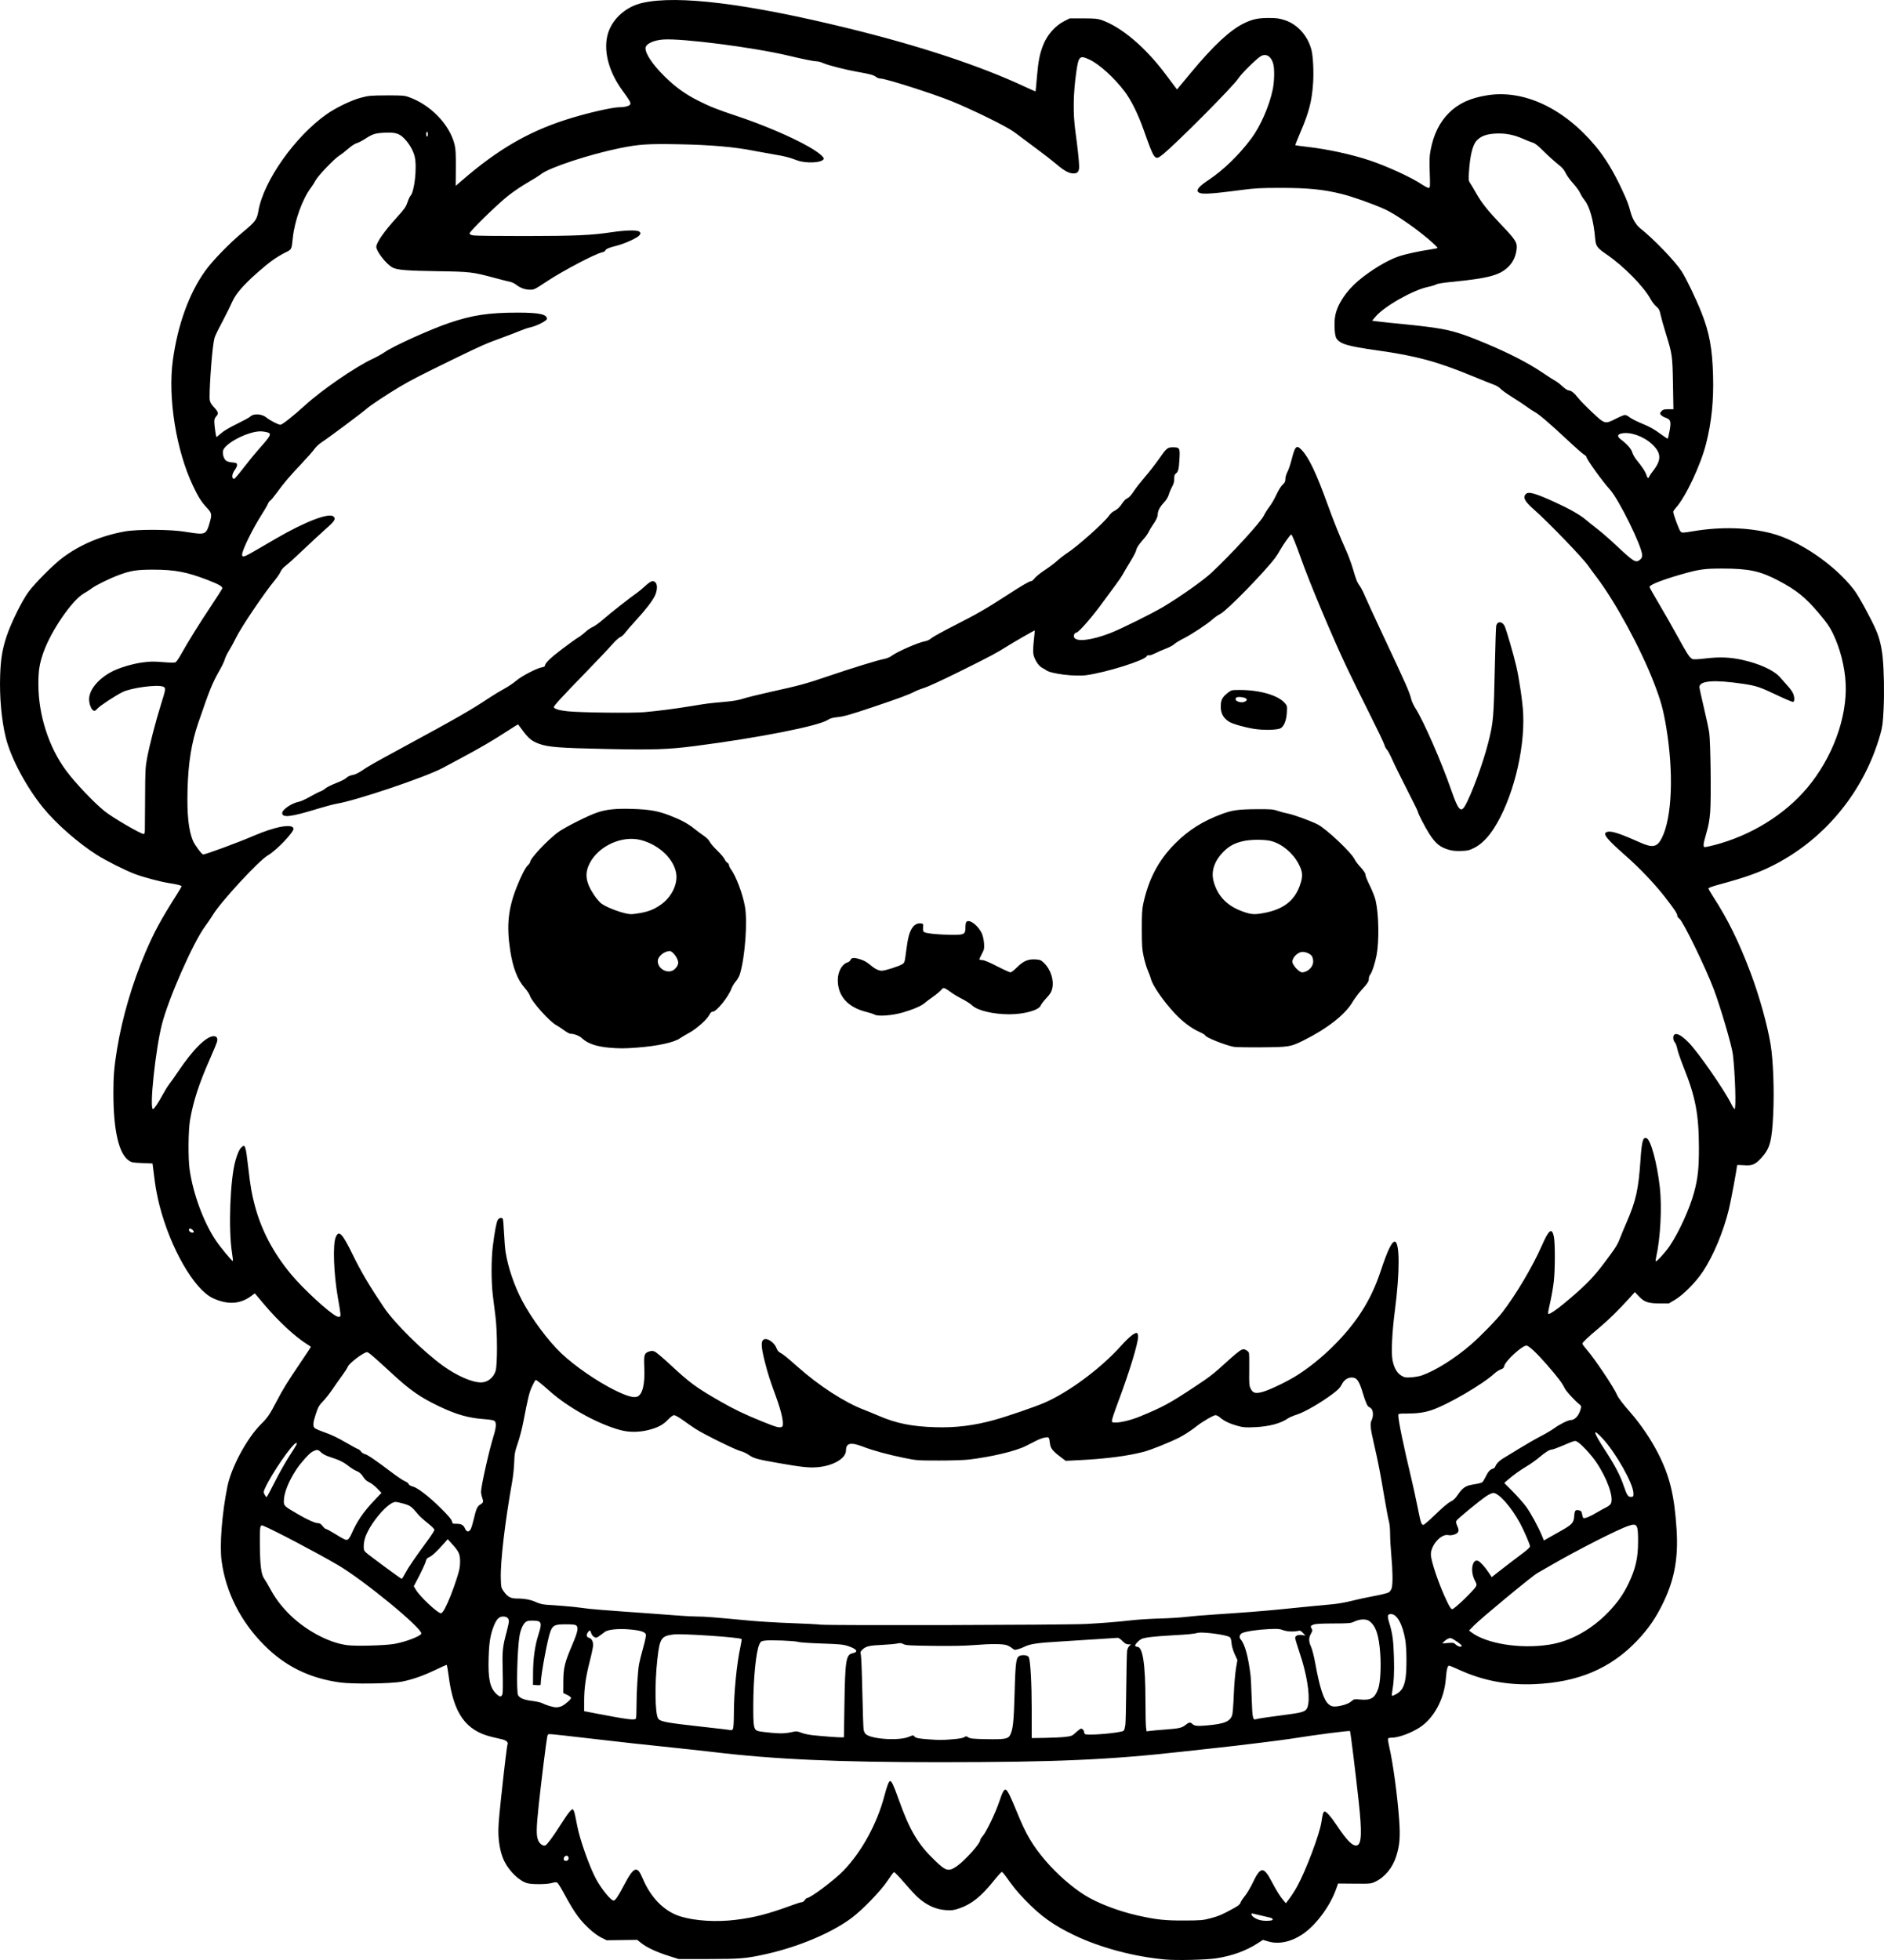<?xml version="1.0" encoding="UTF-8" standalone="no"?>
<!-- Created with Inkscape (http://www.inkscape.org/) -->

<svg
   width="812.263mm"
   height="844.748mm"
   viewBox="0 0 812.263 844.748"
   version="1.1"
   id="svg1"
   xml:space="preserve"
   xmlns="http://www.w3.org/2000/svg"
   xmlns:svg="http://www.w3.org/2000/svg"><defs
     id="defs1" /><g
     id="layer1"
     transform="translate(1108.992,312.496)"><path
       style="fill:#000000"
       d="m -606.717,532.035 c -13.293,-1.193 -27.877,-5.085 -39.029,-10.415 -9.075,-4.337 -14.683,-8.357 -21.317,-15.28 -3.508,-3.661 -4.867,-5.322 -8.229,-10.057 -0.776,-1.093 -1.583,-1.989 -1.793,-1.99 -0.21,-0.001 -1.837,1.808 -3.616,4.02 -5.324,6.62 -9.507,9.943 -14.74,11.705 -2.386,0.804 -3.181,0.911 -5.603,0.756 -4.46,-0.286 -8.333,-2.037 -12.292,-5.557 -0.94,-0.836 -3.532,-3.645 -5.761,-6.242 -2.229,-2.598 -4.238,-4.666 -4.465,-4.595 -0.227,0.07 -1.506,1.786 -2.842,3.812 -2.776,4.21 -10.831,12.532 -15.453,15.965 -8.873,6.59 -23.297,12.613 -37.68,15.734 -7.998,1.736 -10.463,1.934 -24.165,1.944 l -12.7,0.01 -4.233,-1.341 c -5.288,-1.675 -9.418,-3.591 -11.805,-5.478 l -1.843,-1.456 -6.582,0.089 -6.582,0.089 -2.428,-1.218 c -2.88,-1.445 -7.111,-5.289 -9.849,-8.949 -1.945,-2.6 -3.331,-4.892 -6.616,-10.936 -1.036,-1.905 -2.144,-3.604 -2.463,-3.775 -0.363,-0.194 -1.216,-0.119 -2.28,0.201 -1.97,0.593 -8.042,0.674 -10.366,0.138 -3.375,-0.778 -7.809,-4.937 -10.076,-9.45 -1.414,-2.815 -2.33,-6.819 -2.555,-11.167 -0.16,-3.089 0.063,-6.328 1.092,-15.875 1.643,-15.24 2.555,-22.777 2.844,-23.502 0.311,-0.78 -0.625,-1.635 -2.21,-2.02 -0.719,-0.174 -2.736,-0.653 -4.482,-1.063 -11.341,-2.662 -16.634,-10.082 -18.721,-26.244 -0.344,-2.668 -0.736,-4.851 -0.869,-4.851 -0.134,0 -2.369,1.013 -4.967,2.252 -5.318,2.536 -10.003,4.161 -14.425,5.006 -4.646,0.888 -21.111,1.102 -26.564,0.345 -13.198,-1.831 -23.627,-6.956 -32.711,-16.075 -10.148,-10.187 -16.545,-22.824 -18.352,-36.255 -0.918,-6.821 0.127,-20.33 2.48,-32.057 1.675,-8.349 8.408,-20.86 14.477,-26.901 2.887,-2.874 3.758,-4.15 6.766,-9.913 2.717,-5.205 4.645,-8.333 10.039,-16.286 2.589,-3.817 4.707,-7.019 4.707,-7.115 0,-0.096 -0.595,-0.538 -1.323,-0.983 -5.309,-3.242 -12.625,-10.012 -19.022,-17.602 l -3.808,-4.518 -1.647,1.209 c -4.775,3.505 -10.194,3.783 -16.476,0.844 -8.073,-3.778 -18.279,-21.554 -23.006,-40.067 -0.747,-2.927 -1.61,-7.293 -1.917,-9.701 -0.307,-2.408 -0.672,-5.252 -0.811,-6.319 l -0.253,-1.94 -4.44,-0.179 c -3.983,-0.161 -4.574,-0.27 -5.746,-1.058 -4.342,-2.921 -6.657,-12.946 -6.681,-28.925 -0.011,-7.406 0.31,-11.311 1.565,-19.05 2.181,-13.446 6.579,-28.466 12.191,-41.628 3.775,-8.854 6.665,-14.19 13.643,-25.189 1.096,-1.727 1.992,-3.269 1.992,-3.426 0,-0.357 -1.87,-0.841 -5.292,-1.368 -3.811,-0.587 -11.303,-2.582 -15.004,-3.996 -4.136,-1.58 -12.203,-5.644 -16.162,-8.143 -8.111,-5.12 -17.711,-13.547 -23.31,-20.462 -7.306,-9.024 -13.88,-21.405 -16.034,-30.196 -1.842,-7.52 -2.732,-17.43 -2.41,-26.811 0.243,-7.075 0.922,-11.192 2.761,-16.757 1.885,-5.704 6.706,-15.467 9.483,-19.206 2.865,-3.857 10.983,-11.964 14.814,-14.794 7.621,-5.629 16.406,-9.327 26.635,-11.211 5.431,-1 20.219,-0.909 26.221,0.162 2.392,0.427 5.198,0.776 6.236,0.776 2.32,0 3.017,-0.725 4.029,-4.191 1.205,-4.125 1.14,-4.585 -0.975,-6.854 -2.441,-2.62 -3.745,-4.673 -6.057,-9.539 -7.277,-15.314 -10.916,-38.014 -8.689,-54.205 2.086,-15.168 6.968,-28.678 13.849,-38.325 3.166,-4.439 10.398,-11.901 16.277,-16.794 5.516,-4.592 6.104,-5.39 6.753,-9.176 2.217,-12.923 15.847,-32.196 29.532,-41.761 4.062,-2.839 10.632,-5.984 14.776,-7.073 3.243,-0.853 4.127,-0.93 10.936,-0.96 6.4,-0.028 7.672,0.058 9.349,0.634 9.523,3.271 17.852,11.847 19.998,20.591 0.464,1.89 0.572,3.961 0.528,10.074 l -0.056,7.696 2.73,-2.362 c 15.175,-13.13 28.168,-20.75 44.358,-26.014 8.739,-2.841 20.287,-5.534 23.753,-5.538 2.15,-0.003 4.169,-0.578 4.432,-1.262 0.267,-0.696 -0.29,-1.674 -3.28,-5.759 -5.734,-7.834 -8.17,-16.337 -6.7,-23.387 1.444,-6.924 7.574,-12.808 15.142,-14.535 15.189,-3.467 45.347,0.267 89.243,11.049 30.633,7.524 56.349,16.036 75.652,25.041 2.512,1.172 4.607,2.091 4.656,2.042 0.049,-0.049 0.335,-3.025 0.637,-6.613 0.537,-6.397 1.177,-9.614 2.66,-13.375 1.73,-4.388 5.182,-8.303 9.057,-10.27 l 2.374,-1.205 h 5.84 c 4.806,0 6.183,0.118 7.78,0.666 8.666,2.977 19.138,11.857 27.918,23.675 1.73,2.328 3.503,4.695 3.941,5.258 l 0.796,1.025 5.977,-7.199 c 9.718,-11.704 16.869,-18.37 22.828,-21.28 3.667,-1.79 6.13,-2.323 10.739,-2.323 3.26,0 4.466,0.158 6.785,0.891 5.604,1.77 10.146,6.848 11.67,13.044 0.668,2.717 0.989,9.425 0.672,14.074 -0.535,7.865 -1.743,12.549 -5.494,21.308 -1.271,2.968 -2.251,5.453 -2.179,5.523 0.072,0.07 2.433,0.39 5.247,0.712 8.703,0.995 19.121,3.262 26.811,5.834 7.528,2.518 17.985,7.32 22.461,10.314 1.505,1.007 2.833,1.659 3.139,1.542 0.457,-0.175 0.498,-1.095 0.297,-6.648 -0.191,-5.267 -0.126,-7.011 0.354,-9.545 1.309,-6.905 3.851,-12.074 7.938,-16.144 4.087,-4.069 9.119,-6.391 16.414,-7.574 15.814,-2.565 33.085,5.509 46.741,21.852 4.215,5.044 7.885,11.103 11.631,19.2 2.114,4.57 2.612,5.893 3.599,9.559 0.722,2.681 2.341,5.34 4.088,6.715 5.649,4.444 14.979,14.123 17.79,18.456 1.966,3.031 6.197,11.797 8.549,17.712 3.457,8.693 4.729,15.585 5.055,27.372 0.297,10.747 -0.647,19.934 -3.005,29.249 -2.338,9.237 -8.775,22.927 -12.981,27.606 -0.655,0.728 -1.19,1.522 -1.19,1.763 0,1.088 2.571,8.008 3.18,8.559 0.646,0.585 0.904,0.577 5.358,-0.166 11.928,-1.99 23.568,-1.691 33.646,0.865 12.071,3.062 27.639,13.711 35.855,24.527 1.985,2.614 7.463,12.673 9.483,17.416 1.392,3.268 2.316,7.073 2.751,11.329 0.6,5.872 0.774,15.482 0.411,22.754 -0.296,5.936 -0.489,7.395 -1.407,10.642 -6.824,24.142 -23.233,44.467 -45.18,55.961 -6.644,3.48 -12.605,5.623 -24.783,8.911 -2.28,0.616 -4.145,1.304 -4.145,1.53 0,0.226 0.943,1.869 2.096,3.652 6.321,9.774 11.002,19.288 16.019,32.555 3.769,9.968 7.278,22.502 8.703,31.092 1.11,6.686 1.604,19.969 1.116,30.005 -0.569,11.716 -1.399,14.787 -5.084,18.819 -2.676,2.928 -3.971,3.472 -7.575,3.179 -1.611,-0.131 -2.929,-0.11 -2.93,0.045 -0.005,1.21 -2.688,15.635 -3.559,19.136 -2.413,9.701 -6.652,19.828 -11.149,26.635 -3.025,4.579 -8.489,10.101 -12.096,12.224 l -2.64,1.554 -3.534,-0.004 c -5.237,-0.005 -6.938,-0.547 -9.215,-2.936 l -1.87,-1.962 -2.21,2.451 c -4.492,4.981 -9.039,9.463 -12.801,12.616 -5.284,4.429 -7.6,6.608 -7.6,7.151 0,0.252 0.811,1.38 1.801,2.506 3.397,3.864 11.755,16.32 13.112,19.541 0.561,1.333 2.435,3.805 5.724,7.555 4.494,5.124 8.799,11.459 11.936,17.563 5.047,9.821 7.091,18.175 8.026,32.799 0.779,12.179 -0.82,21.264 -5.48,31.129 -3.229,6.835 -6.63,11.817 -11.639,17.046 -11.441,11.944 -25.323,17.803 -44.118,18.619 -11.73,0.51 -22.35,-1.52 -32.621,-6.234 -2.083,-0.956 -3.973,-1.738 -4.201,-1.738 -0.693,0 -1.101,1.655 -1.444,5.858 -0.709,8.704 -5.241,16.989 -11.432,20.898 -3.837,2.423 -9.019,4.288 -11.916,4.288 -0.724,0 -1.417,0.163 -1.54,0.363 -0.123,0.2 0.098,1.747 0.491,3.44 1.668,7.172 3.593,21.389 4.321,31.924 0.494,7.136 0.198,10.686 -1.282,15.37 -1.57,4.97 -4.881,9.003 -8.993,10.954 -1.907,0.905 -2.063,0.92 -9.01,0.863 l -7.07,-0.058 -0.832,2.351 c -2.66,7.519 -8.8,15.741 -14.645,19.613 -4.819,3.192 -10.122,4.307 -14.463,3.041 l -2.452,-0.715 -2.134,1.385 c -5.062,3.285 -11.028,5.469 -17.895,6.549 -4.274,0.673 -17.143,0.974 -22.203,0.52 z m -184.996,-17.099 c 8.107,-1.006 13.98,-2.535 24.272,-6.322 1.9,-0.699 3.761,-1.271 4.137,-1.271 0.376,0 0.943,-0.397 1.261,-0.882 0.318,-0.485 0.737,-0.882 0.932,-0.882 1.51,0 11.908,-7.8 15.807,-11.857 7.878,-8.199 14.443,-20.209 17.606,-32.211 1.125,-4.271 1.939,-6.379 2.462,-6.379 0.684,0 1.467,1.69 3.784,8.161 4.696,13.117 8.191,19.006 15.428,25.991 4.881,4.711 5.982,5.003 9.565,2.538 3.436,-2.364 10.055,-9.732 10.055,-11.193 0,-0.293 0.499,-1.1 1.109,-1.795 1.549,-1.765 5.551,-10.109 7.153,-14.917 1.379,-4.139 2.055,-5.337 2.838,-5.036 0.713,0.274 2.076,3.037 4.765,9.658 3.89,9.581 6.742,14.416 12.401,21.026 4.783,5.587 11.217,11.226 16.811,14.737 5.532,3.472 14.582,6.935 23.027,8.812 7.978,1.774 11.603,2.161 19.914,2.125 7.18,-0.031 8.021,-0.102 11.228,-0.952 3.576,-0.948 5.117,-1.606 9.923,-4.24 2.042,-1.119 2.871,-1.779 3.043,-2.425 0.13,-0.488 0.972,-1.789 1.87,-2.891 0.898,-1.102 2.366,-3.545 3.262,-5.428 3.557,-7.474 4.802,-7.581 8.409,-0.721 1.989,3.783 3.572,6.306 5.029,8.02 l 1.019,1.198 1.659,-2.206 c 0.912,-1.214 2.371,-3.513 3.241,-5.109 3.843,-7.05 9.66,-22.513 10.426,-27.713 0.508,-3.446 0.764,-4.319 1.325,-4.505 0.637,-0.211 2.828,2.246 5.238,5.873 4.45,6.7 6.935,9.177 8.748,8.722 2.02,-0.507 2.221,-5.517 0.76,-18.909 -1.418,-12.995 -3.516,-29.972 -3.75,-30.351 -0.189,-0.306 -14.956,1.606 -25.745,3.334 -3.585,0.574 -23.732,3.058 -30.163,3.719 -2.134,0.219 -9.472,1.025 -16.306,1.79 -31.611,3.539 -54.497,4.54 -104.344,4.564 -43.994,0.022 -71.72,-1.223 -98.072,-4.402 -2.328,-0.281 -6.615,-0.759 -9.525,-1.062 -21.531,-2.244 -30.812,-3.26 -44.979,-4.927 -7.276,-0.856 -14.014,-1.604 -14.974,-1.662 -1.735,-0.105 -1.746,-0.099 -2.013,1.129 -0.402,1.851 -2.635,19.837 -3.645,29.358 -1.085,10.223 -1.123,13.305 -0.191,15.359 0.677,1.491 2.072,2.433 3.048,2.059 0.731,-0.28 3.321,-3.772 6.322,-8.523 1.545,-2.446 3.342,-5.073 3.993,-5.839 1.827,-2.149 1.906,-2.01 3.438,6.039 1.123,5.9 5.38,17.866 8.158,22.931 2.377,4.333 6.337,9.172 7.505,9.172 0.745,0 1.918,-1.734 4.501,-6.655 4.218,-8.035 5.662,-8.571 8.001,-2.967 3.537,8.474 9.39,14.353 16.425,16.494 6.291,1.915 15.444,2.463 23.808,1.426 z m 231.427,-0.184 c 0,-0.331 -0.528,-0.643 -1.411,-0.834 -0.776,-0.168 -2.602,-0.589 -4.057,-0.936 -1.455,-0.347 -2.884,-0.686 -3.175,-0.753 -0.851,-0.197 -0.609,0.8 0.373,1.533 1.527,1.14 3.559,1.684 5.977,1.599 1.767,-0.062 2.293,-0.201 2.293,-0.609 z m -303.565,-26.334 c 0,-1.004 -0.848,-1.444 -1.592,-0.826 -0.639,0.53 -0.689,1.646 -0.084,1.85 0.897,0.302 1.676,-0.174 1.676,-1.024 z m 165.364,-51.276 c 2.877,-0.224 4.607,-0.524 5.179,-0.898 0.792,-0.519 0.932,-0.514 1.822,0.069 0.819,0.537 1.974,0.652 7.698,0.769 7.856,0.16 9.437,-0.108 10.284,-1.748 1.228,-2.375 1.591,-5.66 1.922,-17.408 0.432,-15.313 0.623,-16.462 2.812,-16.943 1.43,-0.314 3.067,0.082 3.362,0.814 0.693,1.719 1.215,11.395 1.222,22.644 l 0.007,12.171 5.91,-0.089 c 3.25,-0.049 7.163,-0.247 8.694,-0.44 2.614,-0.329 2.889,-0.448 4.483,-1.939 0.934,-0.874 1.911,-1.588 2.172,-1.588 0.661,0 1.32,0.73 1.32,1.461 0,0.338 0.197,0.736 0.437,0.884 0.892,0.551 10.364,-0.063 14.997,-0.973 1.963,-0.386 1.874,-0.268 2.374,-3.136 0.118,-0.679 0.285,-7.823 0.371,-15.875 0.086,-8.052 0.253,-15.244 0.371,-15.981 0.118,-0.737 0.548,-1.65 0.953,-2.028 l 0.738,-0.688 h -1.139 c -0.863,0 -1.474,-0.342 -2.522,-1.411 -0.761,-0.776 -1.667,-1.412 -2.014,-1.414 -0.347,-0.002 -3.965,0.234 -8.04,0.524 -4.075,0.29 -11.615,0.77 -16.757,1.067 -9.705,0.56 -13.085,1.049 -15.399,2.23 -0.749,0.382 -2.043,0.878 -2.876,1.102 -1.401,0.377 -1.59,0.343 -2.547,-0.462 -0.568,-0.478 -1.613,-1.061 -2.322,-1.295 -1.788,-0.59 -7.009,-0.604 -13.969,-0.038 -4.001,0.326 -9.661,0.434 -17.639,0.339 -10.26,-0.123 -11.892,-0.218 -12.884,-0.748 -0.932,-0.498 -1.42,-0.543 -2.717,-0.253 -0.87,0.195 -3.692,0.451 -6.272,0.568 -5.716,0.261 -7.188,0.597 -8.625,1.973 -0.998,0.955 -1.077,1.178 -0.776,2.175 0.185,0.611 0.48,7.937 0.655,16.28 0.175,8.343 0.426,15.646 0.557,16.228 0.131,0.582 0.474,1.33 0.763,1.661 2.008,2.308 14.435,3.175 18.77,1.311 1.704,-0.733 1.911,-0.754 2.289,-0.237 0.556,0.761 1.706,1.015 5.963,1.316 5.263,0.373 5.656,0.373 10.372,0.006 z m -46.44,-14.994 c 0.287,-18.93 0.694,-21.524 3.467,-22.091 2.8,-0.573 1.948,-1.861 -2.093,-3.167 -1.946,-0.629 -3.657,-0.786 -11.305,-1.04 -4.957,-0.165 -9.474,-0.475 -10.038,-0.689 -1.274,-0.484 -12.105,-0.901 -14.415,-0.555 -1.569,0.235 -1.749,0.368 -2.349,1.728 -1.4,3.179 -2.525,14.594 -2.562,25.991 -0.03,9.555 0.193,10.734 2.137,11.272 0.722,0.2 3.377,0.541 5.899,0.758 4.411,0.38 5.805,0.296 10.054,-0.607 0.504,-0.107 1.619,0.129 2.602,0.551 0.968,0.416 3.203,0.893 5.115,1.093 4.485,0.469 11.285,0.97 12.392,0.913 l 0.882,-0.046 z m 138.957,10.732 c 5.247,-0.386 6.603,-0.704 8.035,-1.883 1.446,-1.191 2.126,-1.334 2.858,-0.602 1.009,1.009 2.189,1.14 6.653,0.739 7.442,-0.67 9.852,-1.696 10.701,-4.556 0.205,-0.69 0.505,-4.613 0.667,-8.716 0.162,-4.104 0.579,-9.13 0.926,-11.17 l 0.632,-3.709 -1.123,-2.435 c -0.617,-1.339 -1.213,-3.218 -1.324,-4.176 -0.38,-3.288 -0.368,-3.269 -2.365,-3.83 -3.144,-0.884 -10.653,-1.69 -12.16,-1.305 -1.924,0.492 -4.055,0.7 -11.384,1.11 -7.703,0.431 -11.79,0.925 -13.033,1.574 -1.292,0.675 -2.961,2.526 -2.684,2.975 0.13,0.21 0.54,0.381 0.912,0.381 2.376,0 3.503,7.522 3.515,23.46 0.004,5.045 0.109,10.025 0.234,11.067 l 0.227,1.894 1.974,-0.233 c 1.086,-0.128 4.117,-0.391 6.737,-0.584 z m -186.985,-0.302 c 0.21,-0.392 0.366,-3.204 0.367,-6.615 0.003,-8.871 1.253,-21.594 2.815,-28.643 0.36,-1.625 0.582,-3.146 0.492,-3.379 -0.279,-0.727 -25.644,-2.462 -29.265,-2.002 -5.418,0.689 -6.006,1.587 -7.033,10.733 -1.186,10.566 -1.014,23.429 0.341,25.497 0.889,1.357 3.356,1.82 18.89,3.545 7.631,0.848 12.144,1.376 12.776,1.497 0.139,0.027 0.416,-0.259 0.617,-0.634 z m -41.83,-4.462 c 0.118,-0.307 0.217,-2.807 0.22,-5.556 0.006,-5.747 0.546,-14.606 1.077,-17.698 0.2,-1.164 1.001,-4.381 1.78,-7.147 0.842,-2.99 1.321,-5.329 1.183,-5.765 -0.351,-1.107 -2.261,-1.719 -6.677,-2.139 -5.049,-0.48 -9.705,-0.025 -11.083,1.084 -0.509,0.41 -1.537,1.172 -2.284,1.694 -1.263,0.882 -1.423,0.912 -2.282,0.43 -0.516,-0.29 -1.068,-1.021 -1.25,-1.658 -0.391,-1.365 -0.726,-1.427 -1.48,-0.275 -0.749,1.143 -0.532,2.055 0.549,2.31 1.061,0.25 1.753,1.503 1.76,3.184 0.003,0.684 -0.631,3.724 -1.41,6.755 -1.785,6.953 -2.451,11.627 -2.459,17.248 l -0.006,4.433 5.203,1.002 c 13.654,2.629 16.809,3.014 17.16,2.099 z m 272.382,-0.501 c 2.522,-0.351 6.491,-0.891 8.819,-1.199 7.351,-0.972 8.126,-1.384 8.642,-4.589 0.715,-4.443 -0.791,-13.328 -3.716,-21.924 -1.06,-3.115 -1.927,-6.016 -1.927,-6.447 0,-0.999 1.261,-1.505 3.062,-1.229 l 1.348,0.206 -1.058,-1.132 c -0.897,-0.96 -1.219,-1.095 -2.117,-0.889 -1.96,0.451 -4.919,0.295 -6.526,-0.345 -1.345,-0.535 -2.262,-0.601 -5.997,-0.43 -4.912,0.225 -10.017,0.979 -11.53,1.702 -1.145,0.547 -1.481,1.825 -0.71,2.702 1.838,2.094 3.325,7.533 4.309,15.758 0.116,0.97 0.326,5.357 0.467,9.749 0.265,8.278 0.5,9.45 1.789,8.93 0.308,-0.124 2.625,-0.513 5.147,-0.865 z m -304.524,-4.721 c 1.473,-0.633 4.134,-2.95 4.134,-3.6 0,-0.278 -0.754,-0.865 -1.676,-1.304 l -1.676,-0.799 0.026,-4.93 c 0.031,-5.967 0.551,-8.098 3.877,-15.904 2.358,-5.534 2.742,-7.422 1.688,-8.298 -0.418,-0.347 -1.707,-0.484 -4.559,-0.484 -4.704,0 -5.567,0.418 -6.624,3.212 -1.194,3.154 -4.109,18.879 -4.109,22.165 0,0.906 -0.068,0.939 -1.676,0.836 l -1.676,-0.108 0.032,-5.292 c 0.037,-6.158 0.805,-11.605 2.294,-16.264 1.735,-5.433 1.438,-6.137 -2.589,-6.137 -1.816,0 -2.407,0.147 -3.066,0.76 -1.077,1.003 -1.997,3.157 -2.462,5.766 -0.991,5.553 -1.45,23.945 -0.639,25.576 0.64,1.287 2.571,2.08 6.12,2.514 1.723,0.21 3.609,0.631 4.191,0.935 1.631,0.852 4.811,1.803 6.097,1.824 0.637,0.01 1.669,-0.201 2.293,-0.469 z m 336.169,-0.261 c 2.134,-0.452 3.641,-1.136 4.764,-2.162 0.697,-0.637 1.067,-0.686 3.56,-0.469 4.536,0.396 6.213,-0.645 7.664,-4.757 0.867,-2.458 1.248,-9.041 0.859,-14.843 -0.543,-8.094 -1.871,-12.119 -4.686,-14.206 -1.357,-1.006 -4.065,-0.936 -6.411,0.165 -1.668,0.783 -2.165,0.829 -9.172,0.853 -5.275,0.018 -7.739,0.16 -8.555,0.492 -1.261,0.513 -1.36,0.768 -0.706,1.822 0.372,0.599 0.316,0.927 -0.353,2.094 -1.023,1.782 -1.004,3.344 0.069,5.699 0.483,1.06 1.269,4.148 1.783,7.01 1.86,10.343 3.629,15.822 5.691,17.633 1.352,1.187 2.424,1.317 5.491,0.668 z m -361.589,-5.072 c 0.168,-0.582 0.208,-4.868 0.089,-9.525 -0.234,-9.145 -0.088,-10.596 1.757,-17.444 0.494,-1.833 0.898,-3.766 0.898,-4.296 0,-1.339 -0.866,-2.072 -2.447,-2.072 -1.746,0 -2.862,1.112 -4.021,4.007 -1.494,3.732 -2.044,7.048 -2.249,13.565 -0.29,9.208 0.505,13.031 3.268,15.715 1.564,1.519 2.277,1.533 2.705,0.051 z m 384.908,0.312 c 2.724,-1.376 3.892,-3.298 4.452,-7.323 0.553,-3.979 0.474,-12.634 -0.15,-16.314 -1.129,-6.664 -3.569,-11.071 -6.128,-11.071 -1.572,0 -1.707,0.696 -0.75,3.841 1.408,4.626 1.782,7.402 2.001,14.868 0.195,6.635 -0.009,10.466 -0.812,15.246 -0.252,1.499 -0.174,1.541 1.387,0.752 z m 28.621,-20.91 c 0.203,-0.329 -1.168,-1.461 -3.429,-2.831 -1.157,-0.701 -1.472,-0.754 -2.346,-0.392 -0.555,0.23 -1.364,0.795 -1.796,1.255 l -0.786,0.837 2.445,-0.205 c 1.871,-0.157 2.565,-0.085 2.956,0.304 1.156,1.151 2.577,1.646 2.957,1.032 z m 37.771,-0.614 c 9.125,-1.417 18.369,-6.548 25.716,-14.276 3.849,-4.048 6.271,-7.513 8.484,-12.137 3.051,-6.374 4.108,-11.076 4.096,-18.218 -0.012,-7.185 -0.401,-7.807 -4.117,-6.587 -4.498,1.477 -22.089,10.424 -33.649,17.116 -2.813,1.629 -5.355,3.09 -5.648,3.247 -2.079,1.115 -24.288,19.469 -27.337,22.592 l -2.117,2.168 0.882,0.682 c 6.477,5.007 21.138,7.363 33.69,5.414 z m -497.946,-0.325 c 5.029,-0.889 11.642,-3.451 11.642,-4.51 0,-2.581 -24.934,-23.025 -35.959,-29.484 -9.105,-5.334 -28.482,-15.51 -32.296,-16.96 -1.275,-0.485 -1.419,0.34 -1.358,7.758 0.076,9.208 0.562,13.191 1.828,14.993 0.545,0.776 1.677,2.681 2.515,4.233 2.164,4.007 4.323,6.962 7.58,10.375 6.983,7.316 17.5,13.093 25.744,14.139 3.825,0.485 16.387,0.15 20.303,-0.543 z m 298.274,-8.597 c 7.581,-0.411 13.427,-0.887 20.108,-1.639 2.522,-0.284 7.84,-0.605 11.818,-0.714 3.978,-0.109 8.978,-0.42 11.113,-0.691 2.134,-0.271 7.691,-0.738 12.347,-1.037 11.203,-0.719 21.026,-1.482 27.517,-2.139 10.038,-1.015 19.414,-1.93 23.344,-2.278 2.168,-0.192 5.819,-0.836 8.114,-1.432 2.295,-0.595 6.668,-1.541 9.717,-2.102 3.05,-0.561 5.944,-1.281 6.432,-1.6 0.488,-0.32 1.048,-1.16 1.244,-1.868 0.507,-1.826 0.439,-7.414 -0.171,-13.987 -0.288,-3.104 -0.526,-7.311 -0.529,-9.349 -0.003,-2.154 -0.212,-4.387 -0.5,-5.336 -0.272,-0.897 -1.226,-5.977 -2.119,-11.289 -1.679,-9.988 -2.544,-14.394 -4.422,-22.534 -1.472,-6.38 -1.664,-8.388 -0.937,-9.794 0.819,-1.583 0.751,-4.139 -0.133,-5.023 -0.388,-0.388 -0.83,-0.706 -0.982,-0.706 -0.551,0 -1.523,-2.146 -2.573,-5.679 -1.671,-5.625 -2.644,-7.022 -4.89,-7.019 -1.81,0.002 -3.364,1.101 -4.331,3.064 -0.639,1.297 -1.555,2.238 -3.884,3.991 -4.934,3.713 -11.968,7.791 -15.296,8.868 -1.632,0.528 -3.437,1.295 -4.011,1.704 -3.029,2.157 -8.14,3.508 -14.304,3.781 -4.025,0.178 -4.93,0.109 -7.397,-0.568 -3.296,-0.905 -5.834,-2.114 -7.491,-3.569 -0.654,-0.574 -1.554,-1.044 -2,-1.044 -0.885,0 -5.792,2.855 -8.115,4.722 -2.105,1.692 -5.414,3.861 -7.492,4.912 -4.003,2.024 -12.097,5.284 -15.114,6.088 -6.96,1.852 -16.355,3.084 -27.885,3.656 l -5.997,0.297 -2.563,-1.941 c -2.99,-2.264 -3.939,-3.465 -4.184,-5.294 -0.412,-3.074 -0.372,-3.018 -2.026,-2.832 -0.828,0.093 -2.527,0.688 -3.775,1.322 -1.248,0.634 -3.344,1.693 -4.66,2.355 -4.386,2.205 -14.513,4.628 -24.42,5.841 -2.011,0.246 -7.622,0.428 -13.053,0.422 -9.313,-0.01 -9.647,-0.035 -15.036,-1.14 -6.975,-1.429 -13.412,-3.19 -17.644,-4.826 -5.307,-2.052 -7.361,-1.602 -7.361,1.616 0,3.502 -5.708,6.771 -12.669,7.255 -3.536,0.246 -6.674,-0.103 -16.594,-1.842 -9.091,-1.594 -10.441,-1.966 -12.658,-3.492 -0.985,-0.678 -2.509,-1.393 -3.386,-1.59 -2.1,-0.471 -15.958,-7.289 -19.484,-9.586 -1.521,-0.991 -4.05,-2.733 -5.62,-3.872 -1.57,-1.138 -3.217,-2.07 -3.661,-2.07 -0.516,0 -1.467,0.686 -2.632,1.899 -2.186,2.275 -4.378,3.446 -8.35,4.46 -4.106,1.048 -8.46,1.071 -12.221,0.062 -9.591,-2.572 -22.314,-9.572 -30.389,-16.72 -3.827,-3.388 -5.687,-4.871 -6.11,-4.871 -0.164,0 -0.865,1.23 -1.557,2.734 -1.228,2.668 -1.749,4.79 -3.83,15.61 -0.504,2.619 -1.549,6.608 -2.322,8.864 -1.258,3.671 -1.421,4.541 -1.554,8.29 -0.081,2.304 -0.472,6.015 -0.868,8.246 -3.16,17.8 -5.123,34.525 -4.908,41.822 0.112,3.799 0.165,4.039 1.218,5.505 1.748,2.433 3.011,3.12 5.742,3.122 3.325,0.003 6.041,0.52 8.267,1.573 1.189,0.562 2.796,0.98 4.171,1.084 1.231,0.093 4.535,0.332 7.344,0.531 2.809,0.199 6.698,0.602 8.643,0.897 3.229,0.489 7.146,0.806 30.171,2.439 4.172,0.296 9.552,0.695 11.957,0.887 2.405,0.192 5.739,0.35 7.408,0.351 2.984,0.002 7.071,0.324 22.37,1.766 4.231,0.399 12.248,0.88 17.815,1.07 5.567,0.19 11.313,0.487 12.768,0.66 3.605,0.428 105.995,0.166 114.476,-0.294 z m -276.487,-6.643 c 1.533,-2.902 3.298,-7.328 5.03,-12.612 1.228,-3.747 1.51,-5.102 1.54,-7.408 0.043,-3.361 -0.477,-4.546 -3.407,-7.761 l -1.929,-2.117 -1.704,1.94 c -2.877,3.277 -5.097,5.331 -6.308,5.837 -0.86,0.359 -1.214,0.772 -1.381,1.606 -0.204,1.022 -2.039,4.922 -4.338,9.222 l -0.894,1.672 0.893,1.503 c 1.778,2.992 9.395,10.146 10.803,10.146 0.401,0 1.008,-0.726 1.696,-2.028 z m 439.482,-4.036 c 2.447,-2.365 4.686,-4.759 4.975,-5.319 0.49,-0.948 0.465,-1.136 -0.361,-2.715 -1.104,-2.112 -1.47,-4.68 -0.945,-6.631 0.44,-1.635 1.23,-2.262 2.327,-1.847 0.912,0.345 2.951,2.597 4.599,5.08 l 1.281,1.93 2.292,-1.83 c 1.261,-1.007 3.824,-2.988 5.697,-4.403 1.873,-1.415 4.556,-3.445 5.963,-4.511 1.407,-1.066 2.558,-2.191 2.558,-2.5 0,-0.795 -2.611,-6.854 -4.307,-9.996 -3.75,-6.946 -9.151,-13.059 -11.53,-13.049 -0.506,0.002 -1.823,0.597 -2.928,1.323 -2.765,1.815 -12.541,9.84 -12.974,10.649 -0.261,0.487 -0.161,1.093 0.384,2.324 0.579,1.31 0.657,1.84 0.363,2.485 -0.439,0.963 -2.768,1.717 -4.278,1.386 -3.034,-0.666 -7.555,4.404 -7.474,8.383 0.06,2.957 3.482,12.979 6.803,19.925 1.32,2.761 1.892,3.616 2.418,3.616 0.402,0 2.54,-1.79 5.138,-4.3 z M -934.289,365.591 c 1.288,-2.451 4.031,-6.47 9.516,-13.941 1.686,-2.297 3.066,-4.455 3.066,-4.797 0,-0.359 -1.231,-1.589 -2.91,-2.907 -1.601,-1.257 -3.466,-2.96 -4.145,-3.784 -2.701,-3.275 -3.338,-3.751 -6.096,-4.553 -1.464,-0.425 -3.084,-0.774 -3.599,-0.774 -3,0 -10.24,8.223 -12.783,14.52 -0.521,1.291 -0.885,2.949 -0.921,4.203 -0.052,1.784 0.063,2.194 0.822,2.953 0.994,0.993 15.21,11.486 15.561,11.486 0.125,0 0.795,-1.083 1.491,-2.406 z m -23.179,-16.939 c 2.341,-5.43 5.086,-9.445 10,-14.63 l 2.944,-3.106 -1.909,-1.957 c -1.05,-1.076 -2.576,-2.249 -3.391,-2.607 -0.926,-0.406 -1.803,-1.153 -2.336,-1.992 -1.078,-1.697 -1.848,-2.37 -3.476,-3.042 -0.713,-0.294 -2.142,-1.207 -3.175,-2.028 -2.066,-1.642 -4.088,-2.617 -7.96,-3.841 -1.689,-0.534 -2.986,-1.215 -3.83,-2.011 -1.337,-1.261 -1.706,-1.288 -3.715,-0.267 -1.259,0.64 -4.958,4.73 -6.823,7.543 -3.444,5.195 -5.479,10.331 -5.479,13.825 0,1.982 0.224,2.188 6.09,5.587 4.289,2.485 7.404,3.861 8.773,3.873 0.641,0.006 1.22,0.391 1.87,1.243 0.518,0.679 1.146,1.235 1.397,1.235 0.25,0 1.79,0.817 3.422,1.816 4.786,2.93 5.264,3.145 6.047,2.726 0.38,-0.203 1.078,-1.269 1.552,-2.368 z m 521.007,-1.105 c 5.357,-3.003 5.951,-3.641 6.174,-6.628 0.19,-2.55 0.491,-2.862 2.318,-2.404 0.666,0.167 0.9,0.521 1.077,1.627 0.124,0.777 0.367,1.5 0.539,1.607 0.546,0.338 2.853,-0.593 5.768,-2.329 1.552,-0.924 3.456,-1.976 4.231,-2.338 0.775,-0.362 1.615,-1.055 1.868,-1.54 1.357,-2.603 -1.657,-11.066 -6.405,-17.984 -2.102,-3.063 -6.142,-7.445 -7.82,-8.482 -1.314,-0.812 -0.69,-0.97 -7.573,1.914 -1.649,0.691 -3.316,1.262 -3.704,1.268 -0.953,0.016 -2.817,1.196 -5.571,3.528 -1.261,1.067 -3.572,2.701 -5.137,3.631 -2.953,1.755 -5.915,3.887 -8.342,6.003 l -1.411,1.231 3.624,3.651 c 1.993,2.008 4.571,4.921 5.727,6.474 2.016,2.706 5.366,8.859 6.974,12.809 l 0.762,1.873 1.51,-0.868 c 0.831,-0.478 3.256,-1.847 5.391,-3.044 z m -469.553,-1.059 c 0.298,-0.576 0.88,-2.514 1.292,-4.306 0.989,-4.297 1.532,-5.513 2.78,-6.225 1.359,-0.776 1.476,-1.174 0.859,-2.923 -0.284,-0.804 -0.516,-1.976 -0.516,-2.604 0,-2.288 3.463,-17.763 5.291,-23.64 1.235,-3.972 1.41,-5.974 0.593,-6.791 -0.39,-0.39 -1.708,-0.636 -4.54,-0.847 -6.811,-0.506 -11.847,-1.936 -19.357,-5.494 -7.935,-3.76 -12.45,-6.878 -19.919,-13.758 -8.389,-7.728 -10.589,-9.617 -11.199,-9.62 -1.438,-0.006 -7.77,4.776 -8.292,6.263 -0.187,0.531 -1.282,2.236 -2.435,3.788 -1.152,1.552 -3.061,4.259 -4.241,6.015 -1.18,1.756 -3.01,4.077 -4.065,5.158 -1.674,1.715 -2.062,2.396 -3.037,5.337 -1.21,3.649 -1.367,5.063 -0.67,6.017 0.247,0.337 2.255,1.236 4.464,1.997 2.676,0.922 5.616,2.317 8.812,4.179 2.638,1.537 5.14,2.897 5.559,3.023 0.419,0.126 1.009,0.605 1.311,1.066 0.302,0.461 1.026,0.942 1.61,1.071 1.13,0.248 4.625,2.628 11.655,7.937 2.385,1.801 4.947,3.515 5.692,3.807 0.745,0.293 1.449,0.828 1.563,1.188 0.129,0.406 0.775,0.799 1.696,1.031 2.181,0.549 7.154,4.39 12.272,9.477 3.192,3.173 4.526,4.748 4.693,5.539 0.222,1.053 0.312,1.104 1.89,1.083 2.109,-0.028 3.115,0.522 3.756,2.057 0.652,1.56 1.726,1.636 2.482,0.174 z m 415.997,-6.373 c 2.929,-2.844 5.366,-4.898 6.384,-5.381 1.203,-0.571 2.029,-1.342 3.066,-2.86 2.239,-3.277 3.464,-4.081 7.022,-4.606 1.665,-0.246 3.287,-0.663 3.604,-0.926 0.318,-0.264 0.965,-1.297 1.438,-2.297 1.037,-2.191 1.961,-3.238 3.111,-3.526 0.473,-0.119 0.962,-0.557 1.088,-0.974 0.333,-1.106 1.861,-2.631 3.677,-3.67 0.873,-0.5 3.81,-2.289 6.526,-3.977 2.716,-1.688 6.844,-4.061 9.172,-5.275 2.328,-1.214 5.072,-2.833 6.098,-3.597 2.116,-1.578 5.9,-3.464 6.955,-3.467 1.856,-0.004 3.568,-1.853 4.349,-4.696 0.325,-1.184 0.283,-1.416 -0.352,-1.94 -2.499,-2.061 -5.901,-5.771 -6.53,-7.123 -0.97,-2.084 -3.158,-4.966 -7.814,-10.289 -4.367,-4.995 -7.655,-8.054 -8.654,-8.054 -1.911,0 -9.079,6.566 -9.56,8.757 -0.185,0.842 -0.519,1.175 -1.507,1.501 -0.698,0.23 -1.918,1.014 -2.71,1.741 -5.183,4.754 -20.273,13.532 -27.217,15.832 -3.083,1.021 -6.149,1.445 -10.472,1.448 -3.698,0.003 -3.792,0.022 -3.79,0.796 0.007,2.26 2.282,13.271 5.632,27.252 0.744,3.104 1.94,8.581 2.658,12.171 1.397,6.983 1.651,7.761 2.526,7.761 0.309,0 2.695,-2.07 5.3,-4.599 z m -500.542,-13.833 c 1.766,-3.541 4.645,-8.646 6.398,-11.344 3.128,-4.815 3.488,-5.501 2.888,-5.501 -1.52,0 -10.769,13.415 -13.49,19.566 -0.65,1.469 -0.661,1.663 -0.15,2.651 0.303,0.586 0.684,1.066 0.847,1.066 0.163,0 1.741,-2.897 3.507,-6.438 z m 585.788,4.674 c -0.157,-4.175 -7.6,-17.333 -13.252,-23.427 -4.609,-4.97 -4.183,-2.958 1.077,5.082 4.133,6.318 6.506,10.843 7.978,15.21 1.431,4.247 1.952,4.991 3.374,4.825 0.806,-0.094 0.877,-0.241 0.822,-1.691 z m -367.211,-28.436 c 1.226,-0.471 0.258,-5.637 -2.438,-13.015 -2.712,-7.421 -3.44,-9.689 -4.787,-14.915 -1.924,-7.466 -1.834,-9.956 0.36,-9.956 1.531,0 3.946,2.007 4.594,3.816 0.357,0.999 0.883,1.676 1.578,2.032 1.236,0.634 3.074,2.116 7.521,6.066 9.317,8.275 20.321,15.394 28.704,18.571 1.234,0.468 4.148,1.669 6.476,2.668 7.375,3.169 14.188,4.54 24.063,4.846 9.035,0.28 16.99,-0.715 26.033,-3.253 5.565,-1.562 17.168,-5.557 21.167,-7.287 10.483,-4.536 24.269,-14.766 32.985,-24.476 3.436,-3.828 6.019,-5.911 6.907,-5.571 0.312,0.12 0.501,0.701 0.501,1.542 0,2.979 -3.823,15.445 -8.794,28.677 -1.372,3.653 -2.495,7.027 -2.495,7.497 0,0.784 0.137,0.854 1.676,0.852 2.3,-0.003 6.87,-1.147 10.387,-2.598 9.933,-4.099 12.869,-5.69 23.568,-12.771 6.886,-4.557 8.052,-5.472 14.686,-11.521 2.283,-2.082 4.672,-4.033 5.308,-4.335 1.039,-0.493 1.263,-0.494 2.198,-0.011 0.572,0.296 1.138,0.844 1.257,1.218 0.119,0.374 0.175,3.67 0.126,7.324 -0.081,6 -0.023,6.781 0.603,8.053 0.959,1.949 2.029,2.264 5.037,1.478 2.746,-0.717 9.73,-4.013 14.119,-6.662 5.09,-3.073 11.119,-7.852 16.083,-12.749 10.391,-10.251 16.654,-20.086 20.837,-32.721 2.893,-8.737 4.767,-12.667 6.042,-12.667 2.205,0 2.242,13.11 0.084,29.633 -1.219,9.332 -1.648,18.106 -1.044,21.343 0.621,3.329 1.929,5.66 3.785,6.748 1.434,0.841 1.829,0.91 4.295,0.751 1.494,-0.096 3.509,-0.449 4.48,-0.783 5.839,-2.012 14.293,-7.301 21.167,-13.243 4.247,-3.671 11.226,-10.842 13.746,-14.123 5.84,-7.604 13.034,-19.763 16.858,-28.491 3.073,-7.014 4.378,-8.027 5.234,-4.062 0.57,2.642 0.566,14.178 -0.007,19.337 -0.237,2.134 -0.895,5.99 -1.462,8.569 -1.324,6.023 -1.327,5.889 0.116,5.147 1.552,-0.798 4.679,-3.19 8.844,-6.767 6.674,-5.73 9.819,-9.005 14.048,-14.629 5.166,-6.871 5.836,-7.921 7.027,-11.018 0.522,-1.358 1.775,-4.367 2.784,-6.686 4.07,-9.355 5.149,-14.216 6.029,-27.181 0.541,-7.961 1.047,-9.731 2.613,-9.131 1.799,0.69 4.478,10.575 5.686,20.983 0.997,8.591 0.301,22.082 -1.565,30.295 -0.197,0.868 -0.284,1.652 -0.193,1.743 0.358,0.358 4.191,-3.838 6.103,-6.682 3.968,-5.902 8.607,-16.116 10.459,-23.025 1.636,-6.106 2.086,-10.309 2.065,-19.299 -0.034,-14.269 -1.454,-21.749 -6.544,-34.467 -1.336,-3.338 -2.596,-6.989 -2.802,-8.114 -0.205,-1.125 -0.678,-2.373 -1.05,-2.774 -0.776,-0.836 -0.897,-2.706 -0.212,-3.275 1.014,-0.842 3.036,0.241 6.044,3.238 4.054,4.039 15.319,20.236 18.504,26.606 0.606,1.213 1.259,2.205 1.45,2.205 0.704,0 0.233,-15.111 -0.731,-23.448 -0.426,-3.683 -5.213,-20.044 -8.209,-28.058 -3.482,-9.313 -13.328,-29.533 -14.874,-30.545 -0.487,-0.319 -0.886,-0.883 -0.886,-1.252 0,-0.948 -1.275,-2.86 -5.584,-8.376 -4.306,-5.51 -10.767,-12.284 -16.641,-17.446 -8.374,-7.358 -10.167,-9.639 -8.093,-10.297 1.818,-0.577 5.143,0.483 14.296,4.556 5.416,2.41 7.346,2.007 9.344,-1.952 4.418,-8.752 5.185,-28.084 1.895,-47.753 -1.293,-7.729 -2.344,-11.523 -5.327,-19.22 -5.738,-14.812 -16.531,-34.678 -24.697,-45.46 -1.52,-2.007 -3.082,-4.124 -3.47,-4.705 -2.213,-3.31 -17.342,-18.999 -23.731,-24.609 -3.737,-3.282 -4.652,-5.024 -3.378,-6.431 1.157,-1.279 3.859,-0.543 12.567,3.423 6.237,2.841 10.862,5.46 13.308,7.537 1.067,0.906 3.369,2.749 5.115,4.096 1.746,1.346 5.21,4.357 7.698,6.691 8.047,7.548 8.739,7.974 10.599,6.51 0.695,-0.547 0.93,-1.05 0.93,-1.994 0,-3.66 -10.065,-24.104 -13.938,-28.312 -3.007,-3.267 -10.051,-13.047 -10.051,-13.956 0,-0.274 -0.45,-0.731 -1,-1.015 -0.55,-0.284 -3.911,-3.245 -7.469,-6.578 -7.208,-6.753 -12.135,-10.963 -13.851,-11.835 -0.627,-0.319 -2.172,-1.335 -3.433,-2.258 -1.261,-0.923 -4.119,-2.813 -6.35,-4.2 -2.231,-1.387 -4.464,-2.991 -4.962,-3.565 -0.508,-0.586 -1.746,-1.343 -2.822,-1.726 -1.055,-0.375 -5.251,-2.054 -9.326,-3.733 -15.31,-6.306 -24.217,-8.707 -41.099,-11.082 -12.689,-1.785 -15.917,-2.74 -17.517,-5.183 -0.803,-1.225 -1.079,-6.714 -0.492,-9.771 0.95,-4.947 4.72,-10.635 9.993,-15.077 5.345,-4.502 12.359,-8.744 17.222,-10.417 2.898,-0.996 9.081,-2.353 13.813,-3.03 1.698,-0.243 3.087,-0.553 3.087,-0.688 0,-0.136 -0.913,-1.081 -2.028,-2.101 -5.863,-5.361 -16.225,-12.597 -21.037,-14.691 -5.758,-2.506 -13.53,-5.25 -18.193,-6.423 -7.797,-1.961 -14.615,-2.645 -26.299,-2.636 -8.991,0.007 -11.085,0.12 -17.286,0.935 -14.202,1.866 -17.786,1.983 -18.524,0.604 -0.511,-0.954 0.912,-2.462 4.732,-5.016 6.434,-4.301 13.034,-10.716 18.373,-17.86 3.901,-5.22 7.721,-13.965 9.19,-21.038 0.745,-3.59 0.845,-9 0.207,-11.198 -0.921,-3.169 -3.008,-4.445 -5.282,-3.23 -1.658,0.886 -8.54,7.672 -9.727,9.591 -1.984,3.209 -27.066,28.414 -32.779,32.94 -3.266,2.588 -3.41,2.398 -8.025,-10.642 -2.446,-6.91 -5.431,-12.94 -8.237,-16.64 -4.484,-5.913 -10.837,-11.695 -15.029,-13.678 -4.307,-2.038 -4.814,-1.599 -5.769,4.982 -1.4,9.652 -1.521,18.259 -0.371,26.378 0.82,5.787 1.561,12.717 1.565,14.629 0.004,2.173 -0.686,3.029 -2.433,3.019 -1.939,-0.012 -4.008,-1.133 -7.373,-3.995 -1.687,-1.435 -5.369,-4.298 -8.183,-6.363 -2.813,-2.065 -5.988,-4.435 -7.056,-5.267 -1.067,-0.832 -2.657,-2.003 -3.533,-2.601 -3.583,-2.447 -17.081,-9.069 -25.924,-12.718 -7.978,-3.292 -28.891,-9.97 -31.222,-9.97 -0.529,0 -1.344,-0.3 -1.81,-0.667 -1.067,-0.839 -2.58,-1.258 -7.89,-2.183 -5.216,-0.909 -12.874,-2.862 -14.998,-3.825 -0.871,-0.395 -2.081,-0.721 -2.691,-0.726 -1.258,-0.009 -5.671,-0.894 -12.121,-2.432 -14.971,-3.569 -45.876,-7.556 -54.064,-6.975 -4.357,0.309 -7.672,1.934 -7.672,3.761 0,2.426 3.018,6.934 7.917,11.827 4.604,4.598 8.846,7.716 14.308,10.518 5.19,2.662 8.51,3.992 17.11,6.85 11.384,3.784 23.555,8.972 31.022,13.226 4.046,2.305 6.725,4.485 6.471,5.266 -0.549,1.683 -7.524,2.081 -11.387,0.65 -3.843,-1.424 -5.038,-1.726 -10.482,-2.651 -2.966,-0.504 -6.534,-1.148 -7.93,-1.431 -8.412,-1.707 -18.995,-2.631 -32.945,-2.876 -13.216,-0.232 -16.854,0.008 -25.019,1.654 -12.978,2.615 -30.577,8.406 -34.07,11.21 -0.761,0.611 -3.402,2.268 -5.869,3.682 -2.467,1.414 -6.276,3.999 -8.464,5.746 -4.748,3.789 -16.51,15.272 -16.509,16.118 8.3e-4,0.435 0.453,0.673 1.677,0.882 0.922,0.157 10.963,0.276 22.313,0.263 21.549,-0.024 28.386,-0.322 37.042,-1.613 6.433,-0.96 11.397,-1.049 12.228,-0.22 0.585,0.584 0.582,0.659 -0.076,1.54 -0.85,1.139 -6.505,3.689 -10.105,4.556 -2.929,0.706 -4.346,1.334 -4.62,2.047 -0.104,0.271 -0.698,0.594 -1.32,0.718 -2.863,0.573 -16.708,7.838 -23.624,12.397 -5.569,3.672 -5.636,3.705 -7.517,3.705 -2.013,0 -4.136,-0.757 -5.802,-2.068 -0.726,-0.572 -1.876,-1.147 -2.555,-1.277 -0.679,-0.131 -3.854,-0.94 -7.056,-1.799 -9.299,-2.494 -10.376,-2.62 -24.165,-2.823 -13.373,-0.197 -17.565,-0.529 -19.568,-1.551 -2.63,-1.342 -7.066,-6.961 -7.066,-8.95 0,-1.802 3.321,-6.58 8.691,-12.504 3.432,-3.786 4.084,-4.702 4.731,-6.646 0.413,-1.24 0.982,-2.486 1.265,-2.77 1.769,-1.769 2.949,-12.49 1.867,-16.963 -0.624,-2.577 -2.26,-5.46 -4.336,-7.638 -2.31,-2.424 -4.025,-2.928 -9.019,-2.653 -3.777,0.208 -4.823,0.554 -8.108,2.681 -1.244,0.806 -2.858,1.626 -3.587,1.822 -0.765,0.206 -2.288,1.21 -3.608,2.379 -1.256,1.113 -2.953,2.42 -3.771,2.905 -1.986,1.177 -9.34,8.831 -10.274,10.692 -0.408,0.813 -1.342,2.282 -2.075,3.265 -3.646,4.886 -6.972,14.088 -7.768,21.497 -0.571,5.308 -0.379,4.947 -3.438,6.493 -3.653,1.848 -6.852,4.154 -11.723,8.455 -6.137,5.418 -9.454,9.244 -10.924,12.6 -0.672,1.535 -2.554,5.331 -4.182,8.435 -3.503,6.681 -3.485,6.637 -3.925,9.446 -0.902,5.759 -1.986,22.355 -1.607,24.6 0.154,0.915 0.719,1.872 1.746,2.959 1.94,2.054 2.138,2.806 1.046,3.983 -0.599,0.647 -0.853,1.329 -0.853,2.3 0,1.411 0.678,6.347 0.905,6.588 0.069,0.073 0.944,-0.603 1.945,-1.503 1.189,-1.069 3.581,-2.494 6.903,-4.112 2.796,-1.362 5.38,-2.772 5.742,-3.134 1.492,-1.492 5.074,-1.243 7.141,0.496 1.368,1.151 4.986,3.004 5.865,3.004 0.781,0 5.588,-3.794 10.591,-8.358 7.319,-6.678 21.779,-16.611 29.212,-20.066 1.768,-0.822 4.018,-2.071 4.998,-2.775 3.578,-2.57 19.775,-9.912 28.027,-12.704 9.949,-3.366 17.039,-4.429 29.515,-4.425 9.242,0.003 12.561,0.711 12.561,2.682 0,0.825 -4.37,3.059 -7.186,3.673 -1.042,0.227 -3.026,0.895 -4.41,1.484 -1.383,0.589 -4.817,1.909 -7.63,2.933 -7.226,2.63 -8.716,3.287 -21.086,9.297 -13.488,6.554 -18.596,9.181 -23.21,11.938 -5.569,3.328 -12.62,7.998 -14.127,9.356 -1.796,1.619 -16.637,12.693 -19.365,14.45 -1.196,0.77 -2.587,2.053 -3.199,2.949 -0.595,0.872 -3.143,3.763 -5.661,6.424 -5.204,5.499 -7.468,8.165 -10.668,12.566 -1.233,1.696 -2.469,3.17 -2.747,3.277 -0.278,0.107 -0.744,0.766 -1.037,1.465 -0.292,0.699 -1.453,2.704 -2.579,4.455 -3.886,6.041 -8.505,15.45 -8.505,17.326 0,1.318 0.88,1.079 5.134,-1.392 2.124,-1.234 6.401,-3.718 9.506,-5.522 12.662,-7.355 22.968,-11.283 24.8,-9.451 1.033,1.033 0.443,1.967 -3.369,5.326 -2.086,1.838 -6.491,5.914 -9.79,9.058 -3.298,3.144 -6.693,6.218 -7.544,6.831 -0.939,0.677 -1.789,1.678 -2.163,2.546 -0.339,0.787 -1.4,2.374 -2.358,3.528 -4.664,5.616 -14.594,20.324 -16.878,24.998 -0.862,1.763 -2.206,4.231 -2.987,5.485 -0.781,1.254 -1.587,2.921 -1.791,3.704 -0.204,0.784 -1.136,2.774 -2.072,4.423 -3.377,5.95 -4.34,8.311 -9.377,22.984 -2.949,8.59 -4.319,17.124 -4.635,28.883 -0.288,10.676 0.45,17.539 2.369,22.04 0.746,1.75 3.782,5.822 4.339,5.819 1.137,-0.006 15.081,-5.151 21.778,-8.036 9.302,-4.007 16.77,-5.369 17.2,-3.138 0.277,1.441 -7.448,9.526 -11.038,11.552 -3.858,2.177 -20.436,20.126 -23.784,25.752 -0.643,1.08 -2.104,3.223 -3.247,4.763 -5.127,6.904 -15.72,30.887 -18.632,42.182 -2.794,10.837 -5.524,36.641 -3.876,36.641 0.487,0 2.256,-2.609 4.154,-6.128 0.956,-1.771 2.248,-3.856 2.872,-4.632 0.624,-0.776 2.366,-3.243 3.872,-5.483 6.344,-9.436 12.106,-15.155 15.268,-15.155 1.237,0 1.777,0.795 1.487,2.19 -0.133,0.639 -1.478,3.939 -2.991,7.335 -4.708,10.572 -7.326,18.587 -8.7,26.635 -0.766,4.486 -0.862,16.498 -0.171,21.33 1.49,10.414 5.99,22.625 11.215,30.429 2.119,3.166 7.153,9.234 7.43,8.957 0.086,-0.086 -0.088,-1.717 -0.387,-3.625 -1.597,-10.213 -0.783,-31.708 1.5,-39.641 0.899,-3.123 1.611,-4.731 2.481,-5.601 1.679,-1.679 1.925,-1 2.996,8.283 0.987,8.552 1.507,11.586 2.855,16.665 2.835,10.683 7.969,20.424 15.632,29.657 5.245,6.32 16.486,16.661 19.705,18.128 0.429,0.195 1.003,0.269 1.276,0.164 0.556,-0.213 0.492,-0.876 -0.789,-8.192 -1.798,-10.269 -2.255,-22.913 -0.942,-26.054 1.368,-3.274 2.815,-1.775 7.441,7.71 3.473,7.12 7.274,13.534 13.379,22.578 4.639,6.872 17.137,19.186 25.614,25.238 5.974,4.265 12.371,7.042 16.221,7.042 2.812,0 5.382,-2.017 6.278,-4.929 0.822,-2.672 0.795,-16.822 -0.046,-23.47 -0.319,-2.522 -0.826,-6.57 -1.127,-8.996 -0.73,-5.887 -0.737,-15.569 -0.016,-21.343 0.796,-6.372 1.576,-10.442 2.182,-11.377 0.555,-0.857 1.705,-1.056 2.129,-0.369 0.144,0.233 0.381,2.972 0.527,6.085 0.146,3.114 0.441,6.772 0.655,8.131 1.058,6.688 3.699,14.466 7.127,20.99 4.033,7.675 11.285,17.428 16.92,22.754 5.831,5.512 15.404,12.108 23.076,15.9 4.998,2.471 7.985,3.335 9.583,2.772 2.334,-0.821 3.448,-5.372 3.102,-12.675 -0.252,-5.326 -0.016,-6.108 2.053,-6.788 1.084,-0.357 1.545,-0.349 2.483,0.043 0.633,0.264 3.839,2.986 7.125,6.047 7.95,7.406 10.864,9.532 21.144,15.422 5.994,3.435 10.33,5.515 17.815,8.548 6.353,2.574 7.456,2.887 8.614,2.443 z m -74.419,-163.472 c -5.402,-0.474 -9.252,-1.794 -11.551,-3.962 -1.241,-1.171 -3.427,-2.038 -5.136,-2.038 -0.378,0 -1.64,-0.701 -2.804,-1.559 -1.165,-0.857 -2.646,-1.832 -3.292,-2.166 -2.778,-1.437 -10.575,-10.115 -11.319,-12.598 -0.226,-0.754 -1.281,-2.345 -2.344,-3.537 -3.014,-3.378 -5.042,-8.622 -6.165,-15.947 -1.658,-10.81 -0.911,-18.093 2.824,-27.517 1.883,-4.751 3.698,-8.282 4.785,-9.311 0.534,-0.505 0.97,-1.128 0.97,-1.384 0,-1.478 7.232,-9.214 11.924,-12.755 2.724,-2.055 13.094,-7.293 17.035,-8.603 4.087,-1.359 8.082,-1.758 15.314,-1.528 7.206,0.229 10.863,0.878 15.905,2.821 4.718,1.819 7.791,3.462 10.447,5.586 1.3,1.04 3.245,2.493 4.324,3.23 1.162,0.794 2.16,1.8 2.449,2.469 0.269,0.621 1.718,2.321 3.22,3.776 1.502,1.455 2.948,3.156 3.213,3.78 0.265,0.624 0.799,1.304 1.188,1.512 0.388,0.208 0.706,0.666 0.706,1.019 0,0.353 0.391,1.18 0.868,1.84 2.21,3.05 4.929,10.248 5.995,15.868 1.212,6.387 0.098,21.786 -2.111,29.185 -0.319,1.067 -1.092,2.463 -1.797,3.243 -0.681,0.754 -1.525,2.156 -1.876,3.115 -1.315,3.597 -6.45,9.936 -8.049,9.936 -0.546,0 -0.983,0.403 -1.47,1.357 -1.037,2.033 -5.601,6.098 -8.744,7.788 -1.512,0.813 -3.29,1.867 -3.952,2.343 -2.473,1.779 -9.706,3.342 -18.552,4.011 -5.352,0.404 -7.637,0.409 -12.006,0.026 z m 27.691,-33.388 c 1.113,-0.657 2.131,-2.199 2.131,-3.227 0,-1.796 -2.343,-5.02 -3.643,-5.014 -2.423,0.011 -5.177,2.317 -5.175,4.332 0.004,3.22 3.949,5.526 6.687,3.909 z M -832.758,80.983 c 3.681,-0.697 5.857,-1.595 8.711,-3.597 4.338,-3.041 7.074,-8.294 6.666,-12.795 -0.579,-6.382 -7.145,-12.87 -15.193,-15.013 -8.163,-2.173 -18.442,2.511 -22.261,10.145 -2.189,4.375 -1.634,8.147 1.999,13.577 0.978,1.462 2.4,3.109 3.16,3.66 2.644,1.915 9.787,4.476 12.685,4.548 0.706,0.018 2.611,-0.219 4.233,-0.527 z m 255.715,57.71 c -3.746,-0.706 -12.347,-4.158 -12.347,-4.955 0,-0.196 -1.23,-0.916 -2.734,-1.601 -3.455,-1.574 -7.134,-4.382 -10.536,-8.044 -4.952,-5.331 -9.516,-11.993 -10.177,-14.858 -0.134,-0.582 -0.698,-2.093 -1.252,-3.357 -0.554,-1.264 -1.367,-3.963 -1.806,-5.997 -0.695,-3.218 -0.801,-4.753 -0.817,-11.813 -0.015,-6.631 0.101,-8.662 0.634,-11.112 2.336,-10.728 6.608,-18.775 13.783,-25.964 5.68,-5.691 11.893,-9.611 19.989,-12.614 4.644,-1.722 7.161,-2.074 15.14,-2.119 6.163,-0.034 7.1,0.039 8.996,0.708 1.164,0.411 3.114,0.931 4.333,1.157 2.464,0.456 9.738,3.091 12.854,4.656 3.735,1.875 14.603,12.11 16.012,15.078 0.323,0.681 1.253,1.962 2.066,2.847 1.959,2.132 2.659,3.203 2.657,4.069 -6.1e-4,0.393 0.86,2.462 1.912,4.596 1.057,2.144 2.16,5.007 2.466,6.398 1.345,6.125 1.516,17.389 0.356,23.495 -0.635,3.343 -2.023,7.534 -2.769,8.358 -0.304,0.336 -0.552,1.079 -0.552,1.651 0,1.248 -0.525,2.056 -3.33,5.12 -1.176,1.284 -2.893,3.61 -3.817,5.168 -3.14,5.299 -11.069,11.46 -21.151,16.435 -5.461,2.695 -6.097,2.798 -17.916,2.904 -5.724,0.051 -11.121,-0.042 -11.994,-0.206 z m 31.373,-32.621 c 1.735,-0.897 2.847,-2.536 2.847,-4.195 0,-0.815 -0.259,-1.852 -0.575,-2.303 -0.695,-0.992 -2.521,-1.805 -4.054,-1.805 -1.435,0 -3.401,1.478 -4.057,3.05 -0.435,1.042 -0.43,1.325 0.044,2.241 0.869,1.68 2.918,3.529 3.91,3.529 0.488,0 1.337,-0.232 1.886,-0.516 z m -18.325,-25.08 c 8.343,-1.583 13.108,-5.262 15.455,-11.936 1.383,-3.932 1.255,-5.786 -0.644,-9.34 -2.506,-4.69 -7.166,-8.536 -11.793,-9.734 -2.772,-0.717 -8.684,-0.705 -11.939,0.026 -3.728,0.836 -6.053,2.068 -8.503,4.504 -4.079,4.056 -5.575,8.647 -4.276,13.116 1.874,6.446 6.013,10.55 13.046,12.935 3.286,1.115 4.674,1.183 8.654,0.428 z m -167.917,43.813 c -0.485,-0.277 -1.993,-0.774 -3.351,-1.104 -8.154,-1.981 -12.524,-6.799 -12.524,-13.81 0,-3.526 1.753,-6.776 4.068,-7.54 0.654,-0.216 1.285,-0.692 1.401,-1.058 0.337,-1.063 1.447,-1.166 4.047,-0.376 1.705,0.518 2.972,1.203 4.261,2.303 2.184,1.865 3.753,2.662 5.234,2.662 1.364,0 7.253,-1.878 8.72,-2.781 1.077,-0.663 1.107,-0.757 1.704,-5.385 0.749,-5.8 1.282,-7.969 2.445,-9.954 0.979,-1.671 2.364,-2.465 3.978,-2.28 0.967,0.111 1.004,0.183 0.904,1.77 -0.086,1.381 0.019,1.721 0.638,2.052 1.015,0.543 6.156,1.039 11.446,1.104 5.676,0.07 6.188,-0.194 6.188,-3.189 0,-1.381 0.171,-2.207 0.516,-2.493 1.361,-1.13 5.119,1.832 6.6,5.203 0.408,0.929 0.806,2.756 0.9,4.134 0.153,2.252 0.072,2.651 -0.925,4.534 -0.601,1.135 -1.093,2.207 -1.093,2.381 0,0.174 0.549,0.317 1.221,0.317 0.826,0 2.888,0.856 6.375,2.646 2.835,1.455 5.454,2.646 5.821,2.646 0.366,0 1.669,-1.007 2.893,-2.238 2.682,-2.695 4.803,-3.571 8.072,-3.335 1.86,0.135 2.244,0.303 3.509,1.538 2.922,2.853 4.375,7.464 3.501,11.109 -0.34,1.417 -0.884,2.293 -2.495,4.015 -1.133,1.211 -2.224,2.634 -2.425,3.161 -0.78,2.053 -7.07,3.819 -13.597,3.818 -6.932,-6.3e-4 -13.742,-1.635 -16.006,-3.842 -0.704,-0.686 -2.64,-1.932 -4.302,-2.769 -1.662,-0.836 -3.78,-2.099 -4.706,-2.807 -0.927,-0.707 -2.084,-1.468 -2.572,-1.69 -0.794,-0.362 -0.985,-0.29 -1.82,0.69 -0.513,0.602 -2.124,1.932 -3.579,2.955 -1.455,1.024 -3.043,2.224 -3.529,2.667 -1.286,1.172 -5.069,2.794 -9.421,4.039 -4.564,1.306 -10.605,1.758 -12.097,0.906 z m 247.474,-71.071 c -3.778,-1.128 -5.662,-2.69 -8.403,-6.962 -1.772,-2.762 -4.826,-8.687 -4.826,-9.362 0,-0.238 -2.088,-4.495 -4.641,-9.46 -2.553,-4.965 -5.407,-10.758 -6.342,-12.874 -0.936,-2.116 -2.016,-4.141 -2.401,-4.499 -0.385,-0.359 -0.874,-1.296 -1.086,-2.084 -0.212,-0.787 -3.039,-6.7 -6.281,-13.14 -3.243,-6.439 -7.705,-15.518 -9.917,-20.175 -6.189,-13.034 -16.081,-36.589 -19.835,-47.231 -2.052,-5.82 -3.801,-10.098 -4.123,-10.086 -0.388,0.015 -3.432,4.267 -4.667,6.518 -0.639,1.164 -1.641,2.752 -2.227,3.528 -4.817,6.374 -20.87,22.787 -23.643,24.173 -0.952,0.476 -2.46,1.52 -3.351,2.321 -2.347,2.108 -8.992,6.495 -12.56,8.292 -1.692,0.852 -3.495,1.958 -4.006,2.457 -0.511,0.499 -2.12,1.356 -3.576,1.904 -1.455,0.549 -3.562,1.468 -4.681,2.043 -1.119,0.575 -2.34,0.966 -2.711,0.869 -0.397,-0.104 -0.757,0.034 -0.872,0.334 -0.68,1.771 -17.544,7.069 -26.168,8.221 -4.787,0.639 -14.979,-0.603 -17.073,-2.081 -0.485,-0.342 -1.377,-0.879 -1.982,-1.192 -1.425,-0.737 -3.225,-3.56 -3.621,-5.679 -0.204,-1.093 -0.149,-3.144 0.16,-5.954 0.259,-2.357 0.432,-4.325 0.384,-4.373 -0.113,-0.113 -9.284,5.152 -12.05,6.917 -4.159,2.654 -7.461,4.407 -20.048,10.646 -7.018,3.479 -13.871,6.657 -15.23,7.064 -1.358,0.406 -3.214,1.116 -4.124,1.576 -3.002,1.519 -7.028,3.013 -18.63,6.913 -9.199,3.093 -12.09,3.921 -14.629,4.191 -2.378,0.253 -3.473,0.547 -4.41,1.184 -3.897,2.65 -29.859,7.768 -57.338,11.304 -11.675,1.502 -17.746,1.702 -38.517,1.269 -19.894,-0.415 -24.772,-0.793 -28.711,-2.224 -3.049,-1.108 -4.501,-2.267 -6.917,-5.517 -1.1,-1.48 -2.048,-2.753 -2.106,-2.828 -0.058,-0.075 -2.292,1.295 -4.966,3.045 -5.659,3.703 -11.828,7.307 -19.501,11.391 -3.007,1.601 -6.621,3.533 -8.03,4.295 -7.22,3.902 -37.16,14.009 -45.723,15.434 -1.333,0.222 -5.064,1.211 -8.29,2.199 -11.562,3.538 -15.215,3.974 -15.215,1.815 0,-1.497 4.196,-4.322 7.232,-4.868 0.776,-0.14 2.911,-1.11 4.744,-2.157 1.833,-1.047 3.847,-2.073 4.475,-2.281 0.629,-0.207 1.589,-0.779 2.136,-1.27 0.546,-0.491 2.56,-1.505 4.476,-2.253 1.916,-0.748 3.821,-1.667 4.233,-2.042 1.012,-0.92 1.908,-1.337 3.486,-1.622 0.728,-0.131 2.338,-0.933 3.577,-1.781 2.694,-1.845 5.133,-3.234 16.266,-9.269 25.191,-13.656 30.498,-16.695 38.982,-22.326 1.649,-1.095 4.402,-2.752 6.118,-3.683 1.715,-0.931 4.017,-2.48 5.115,-3.443 2.189,-1.919 8.935,-5.447 11.08,-5.794 0.728,-0.118 1.323,-0.395 1.323,-0.616 0,-1.134 2.289,-3.381 7.351,-7.214 3.084,-2.336 6.224,-4.591 6.978,-5.013 0.753,-0.421 2.123,-1.467 3.043,-2.325 0.92,-0.857 2.392,-1.867 3.271,-2.244 0.879,-0.377 2.905,-1.842 4.501,-3.257 2.764,-2.449 12.097,-9.777 14.721,-11.559 0.679,-0.461 2.233,-1.761 3.452,-2.888 2.358,-2.18 3.423,-2.517 4.43,-1.405 0.845,0.934 0.733,3.431 -0.248,5.528 -1.11,2.372 -3.879,5.976 -8.308,10.809 -2.02,2.204 -4.13,4.637 -4.691,5.406 -0.56,0.769 -1.478,1.563 -2.039,1.764 -0.562,0.201 -2.194,1.711 -3.636,3.364 -1.438,1.649 -6.628,7.126 -11.533,12.171 -10.041,10.328 -13.411,13.999 -13.411,14.61 0,0.727 2.375,1.45 5.922,1.804 5.969,0.595 27.59,0.842 33.059,0.378 5.796,-0.492 13.479,-1.487 20.637,-2.672 6.509,-1.078 7.213,-1.167 13.78,-1.75 3.903,-0.347 6.244,-0.747 8.26,-1.411 1.547,-0.51 6.786,-1.804 11.642,-2.877 13.019,-2.876 15.006,-3.417 25.056,-6.826 10.444,-3.542 21.34,-6.897 24.092,-7.417 1.027,-0.194 2.376,-0.735 2.999,-1.203 2.59,-1.946 11.792,-5.968 14.73,-6.438 0.765,-0.122 1.863,-0.665 2.504,-1.238 0.628,-0.561 5.119,-3.042 9.98,-5.514 9.773,-4.969 13.874,-7.328 22.668,-13.037 6.6,-4.285 9.719,-6.097 10.492,-6.097 0.284,0 0.948,-0.566 1.475,-1.257 0.527,-0.691 2.503,-2.275 4.391,-3.52 1.887,-1.245 4.297,-3.054 5.355,-4.021 1.058,-0.967 3.013,-2.474 4.345,-3.349 4.594,-3.018 15.981,-13.204 17.972,-16.078 0.496,-0.716 1.334,-1.52 1.861,-1.787 1.694,-0.857 2.648,-1.725 3.757,-3.417 0.596,-0.91 1.424,-1.823 1.84,-2.03 1.267,-0.63 1.833,-1.227 3.467,-3.658 0.864,-1.284 3.008,-4.002 4.764,-6.039 1.756,-2.037 4.305,-5.306 5.663,-7.264 3.373,-4.861 3.838,-5.26 6.138,-5.26 3.01,0 3.152,0.263 2.853,5.28 -0.258,4.334 -0.52,5.315 -1.628,6.102 -0.463,0.329 -0.626,0.909 -0.616,2.198 0.01,1.248 -0.25,2.222 -0.901,3.388 -0.503,0.9 -1.151,2.432 -1.44,3.404 -0.343,1.154 -1.085,2.366 -2.139,3.493 -1.722,1.841 -2.63,3.59 -2.63,5.068 0,1.058 -0.698,2.526 -2.264,4.756 -0.613,0.873 -1.365,2.143 -1.672,2.822 -0.307,0.679 -1.262,2.028 -2.123,2.999 -2.16,2.434 -2.986,3.693 -3.264,4.982 -0.131,0.606 -1.206,2.67 -2.387,4.586 -1.182,1.916 -2.625,4.356 -3.206,5.422 -0.581,1.066 -2.025,3.209 -3.209,4.763 -1.183,1.554 -3.375,4.534 -4.871,6.622 -4.893,6.832 -11.122,14.018 -12.151,14.018 -0.748,0 -1.272,1.303 -0.845,2.101 1.057,1.975 7.644,1.146 15.637,-1.967 4.703,-1.832 18.078,-8.471 22.98,-11.406 7.255,-4.345 17.086,-11.312 20.586,-14.59 8.672,-8.122 21.195,-21.788 22.529,-24.586 0.509,-1.067 1.608,-2.813 2.442,-3.881 0.834,-1.067 2.169,-3.369 2.966,-5.115 0.868,-1.901 1.938,-3.628 2.667,-4.304 0.988,-0.915 1.218,-1.389 1.218,-2.505 0,-0.79 0.375,-2.082 0.879,-3.03 0.484,-0.909 1.287,-3.261 1.785,-5.226 1.52,-5.996 2.131,-6.581 4.39,-4.207 3.078,3.236 6.244,9.887 11.105,23.331 2.652,7.335 5.431,14.238 7.969,19.798 0.941,2.062 2.289,5.7 2.995,8.083 1.495,5.047 1.76,5.702 3.036,7.5 0.523,0.737 1.458,2.563 2.078,4.057 0.619,1.494 4.144,9.146 7.833,17.004 10.417,22.189 11.34,24.286 12.267,27.847 0.224,0.861 0.949,2.413 1.611,3.448 3.622,5.661 11.3,23.196 15.677,35.797 2.877,8.286 4.016,9.555 5.816,6.485 2.708,-4.62 7.854,-18.597 10.01,-27.187 2.253,-8.974 2.368,-10.315 2.881,-33.69 0.19,-8.634 0.441,-16.14 0.558,-16.679 0.456,-2.097 2.549,-2.076 3.618,0.036 0.695,1.372 3.745,11.843 4.995,17.144 1.31,5.558 2.804,15.764 3.025,20.666 0.728,16.141 -4.705,37.276 -12.759,49.632 -2.595,3.981 -5.466,6.779 -8.478,8.262 -2.078,1.023 -2.771,1.18 -5.584,1.265 -2.3,0.069 -3.811,-0.082 -5.328,-0.535 z M -568.4,1.629 c -4.013,-0.646 -9.153,-2.106 -10.632,-3.02 -2.863,-1.769 -3.979,-4.267 -3.561,-7.97 0.21,-1.864 0.972,-3.015 3.053,-4.612 1.461,-1.121 1.574,-1.146 5.082,-1.144 8.614,0.005 16.424,2.259 19.341,5.581 1.059,1.207 1.083,1.311 0.932,4.089 -0.18,3.307 -1.138,5.824 -2.574,6.765 -1.281,0.84 -7.35,1.002 -11.64,0.311 z m -3.52,-11.948 c 0.545,-0.398 0.59,-0.59 0.238,-1.013 -0.534,-0.644 -3.61,-1.036 -4.214,-0.537 -1.642,1.355 2.197,2.851 3.976,1.55 z m -453.503,228.763 c 0,-0.503 -1.048,-1.436 -1.613,-1.436 -0.614,0 -0.659,0.762 -0.081,1.341 0.499,0.499 1.693,0.567 1.693,0.096 z m 655.563,-166.72 c 15.722,-4.086 30.28,-13.056 40.033,-24.665 10.869,-12.938 17.265,-30.277 16.569,-44.917 -0.345,-7.247 -2.407,-15.303 -5.575,-21.781 -1.373,-2.806 -2.6,-4.56 -6.003,-8.578 -5.832,-6.886 -9.712,-10.007 -17.514,-14.094 -7.777,-4.073 -12.607,-5.111 -23.907,-5.135 -7.967,-0.017 -10.256,0.311 -18.261,2.615 -7.99,2.3 -13.312,4.424 -13.312,5.312 0,0.217 1.807,3.429 4.015,7.138 2.208,3.709 5.797,9.998 7.973,13.976 4.189,7.654 5.24,9.281 6.396,9.899 0.53,0.283 2.071,0.228 5.895,-0.212 6.021,-0.693 10.372,-0.53 15.497,0.58 7.655,1.659 13.985,4.576 16.603,7.651 0.909,1.068 2.403,2.763 3.32,3.766 0.917,1.004 1.909,2.404 2.205,3.111 0.673,1.61 0.694,3.387 0.044,3.637 -0.271,0.104 -3.49,-1.245 -7.153,-2.997 -7.034,-3.365 -8.789,-3.951 -14.304,-4.777 -12.512,-1.874 -18.972,-1.4 -18.972,1.391 0,0.426 0.868,4.41 1.928,8.853 1.06,4.443 2.1,9.348 2.311,10.901 0.571,4.206 0.857,28.374 0.404,34.05 -0.286,3.582 -0.692,5.84 -1.63,9.067 -1.43,4.921 -1.549,6.095 -0.616,6.095 0.348,0 2.173,-0.4 4.055,-0.889 z m -676.678,-6.431 c 0.029,-0.922 0.075,-7.311 0.102,-14.199 0.046,-11.322 0.126,-12.93 0.837,-16.757 0.999,-5.376 3.784,-16.161 5.929,-22.962 2.199,-6.97 2.255,-7.432 0.966,-7.938 -2.546,-0.999 -13.893,0.541 -17.518,2.378 -3.268,1.656 -9.577,5.802 -10.708,7.036 -0.949,1.036 -1.256,1.185 -1.824,0.881 -0.941,-0.504 -1.827,-2.887 -1.818,-4.891 0.019,-4.105 4.089,-8.962 10.046,-11.989 3.155,-1.603 8.649,-3.238 12.818,-3.815 3.425,-0.474 4.825,-0.499 8.926,-0.161 3.148,0.259 5.088,0.281 5.498,0.061 0.349,-0.187 1.412,-1.743 2.363,-3.459 2.778,-5.013 8.075,-13.531 13.011,-20.922 2.522,-3.777 4.654,-7.129 4.738,-7.45 0.211,-0.808 -1.42,-1.746 -6.363,-3.656 -8.875,-3.43 -14.128,-4.423 -23.409,-4.427 -7.016,-0.002 -9.745,0.423 -14.786,2.307 -4.197,1.568 -10.083,4.464 -11.791,5.802 -0.679,0.532 -2.145,1.478 -3.258,2.103 -5.086,2.856 -14.231,16.17 -17.499,25.475 -1.706,4.857 -2.173,7.788 -2.173,13.641 0,13.33 4.508,27.298 12.088,37.454 3.965,5.313 11.989,13.745 16.524,17.365 3.453,2.756 15.501,9.776 16.809,9.793 0.284,0.004 0.459,-0.589 0.493,-1.67 z m 42.634,-156.256 c 2.037,-2.645 4.895,-6.147 6.35,-7.783 5.557,-6.246 5.853,-6.859 3.616,-7.481 -0.728,-0.202 -1.958,-0.366 -2.734,-0.364 -5.491,0.013 -15.53,5.235 -16.165,8.41 -0.273,1.365 0.296,3.314 1.209,4.141 0.468,0.423 1.471,0.734 2.732,0.847 1.74,0.155 2.007,0.28 2.107,0.978 0.068,0.477 -0.324,1.396 -0.97,2.274 -1.352,1.838 -1.473,3.824 -0.231,3.795 0.21,-0.005 2.049,-2.173 4.086,-4.818 z m 605.968,3.856 c 0.124,-0.34 0.905,-1.49 1.735,-2.558 3.645,-4.689 3.47,-7.725 -0.662,-11.501 -3.682,-3.365 -9.305,-5.313 -13.017,-4.509 -1.894,0.411 -1.98,1.295 -0.252,2.605 2.672,2.026 4.468,4.07 4.863,5.535 0.219,0.812 1.069,2.3 1.889,3.306 2.488,3.05 3.782,5.027 4.202,6.417 0.432,1.43 0.883,1.686 1.242,0.706 z m 8.768,-19.733 c 0.731,-4.06 0.474,-4.871 -1.785,-5.641 -1.314,-0.448 -2.293,-1.278 -2.293,-1.946 0,-0.157 0.318,-0.603 0.706,-0.991 0.552,-0.552 1.176,-0.706 2.865,-0.706 h 2.16 l -0.193,-10.848 c -0.218,-12.23 -0.304,-12.845 -3.05,-21.69 -0.982,-3.163 -2.012,-6.835 -2.289,-8.16 -0.432,-2.065 -0.698,-2.574 -1.862,-3.571 -0.747,-0.639 -1.816,-2.013 -2.377,-3.053 -2.97,-5.512 -11.566,-14.271 -19.001,-19.363 -4.174,-2.859 -4.719,-3.616 -4.985,-6.933 -0.593,-7.393 -2.37,-13.812 -4.567,-16.493 -0.701,-0.855 -1.575,-2.256 -1.942,-3.112 -0.367,-0.856 -1.731,-2.734 -3.03,-4.173 -1.3,-1.439 -2.738,-3.437 -3.196,-4.44 -0.636,-1.393 -1.44,-2.303 -3.408,-3.857 -1.416,-1.119 -4.101,-3.553 -5.966,-5.411 -2.44,-2.431 -3.775,-3.49 -4.763,-3.778 -0.754,-0.221 -2.649,-0.97 -4.209,-1.666 -3.943,-1.758 -7.633,-2.465 -11.799,-2.258 -4.029,0.2 -6.467,1.118 -8.273,3.117 -1.701,1.882 -2.809,6.52 -3.252,13.61 -0.202,3.228 -0.154,3.676 0.487,4.586 0.391,0.555 1.533,2.473 2.539,4.264 2.382,4.242 5.094,7.645 11.141,13.981 5.889,6.171 6.663,7.386 6.402,10.054 -0.271,2.767 -1.273,5.226 -2.868,7.039 -3.793,4.309 -8.477,5.657 -25.405,7.31 -3.428,0.335 -5.946,0.749 -6.413,1.055 -0.423,0.277 -1.997,0.757 -3.498,1.068 -6.525,1.348 -18.895,8.363 -22.697,12.871 l -1.425,1.691 1.318,0.2 c 1.536,0.232 10.078,1.135 13.666,1.443 1.358,0.117 5.089,0.535 8.29,0.929 9.85,1.212 14.217,2.429 25.343,7.063 10.106,4.209 18.541,8.527 24.498,12.542 2.674,1.802 5.372,3.537 5.997,3.855 0.625,0.318 1.96,1.352 2.967,2.297 1.021,0.958 2.167,1.718 2.591,1.718 1.083,0 2.48,1.095 4.143,3.249 0.793,1.027 3.516,3.811 6.051,6.188 5.516,5.171 5.507,5.169 10.292,2.734 1.716,-0.873 3.45,-1.587 3.855,-1.587 0.404,0 1.321,0.464 2.038,1.032 0.716,0.567 2.89,1.687 4.83,2.488 4.066,1.679 5.411,2.429 8.812,4.913 1.354,0.989 2.57,1.798 2.701,1.798 0.132,0 0.516,-1.537 0.855,-3.417 z m -535.361,-127.817 c 0,-0.582 -0.159,-1.058 -0.353,-1.058 -0.194,0 -0.353,0.476 -0.353,1.058 0,0.582 0.159,1.058 0.353,1.058 0.194,0 0.353,-0.476 0.353,-1.058 z"
       id="path1" /></g></svg>
